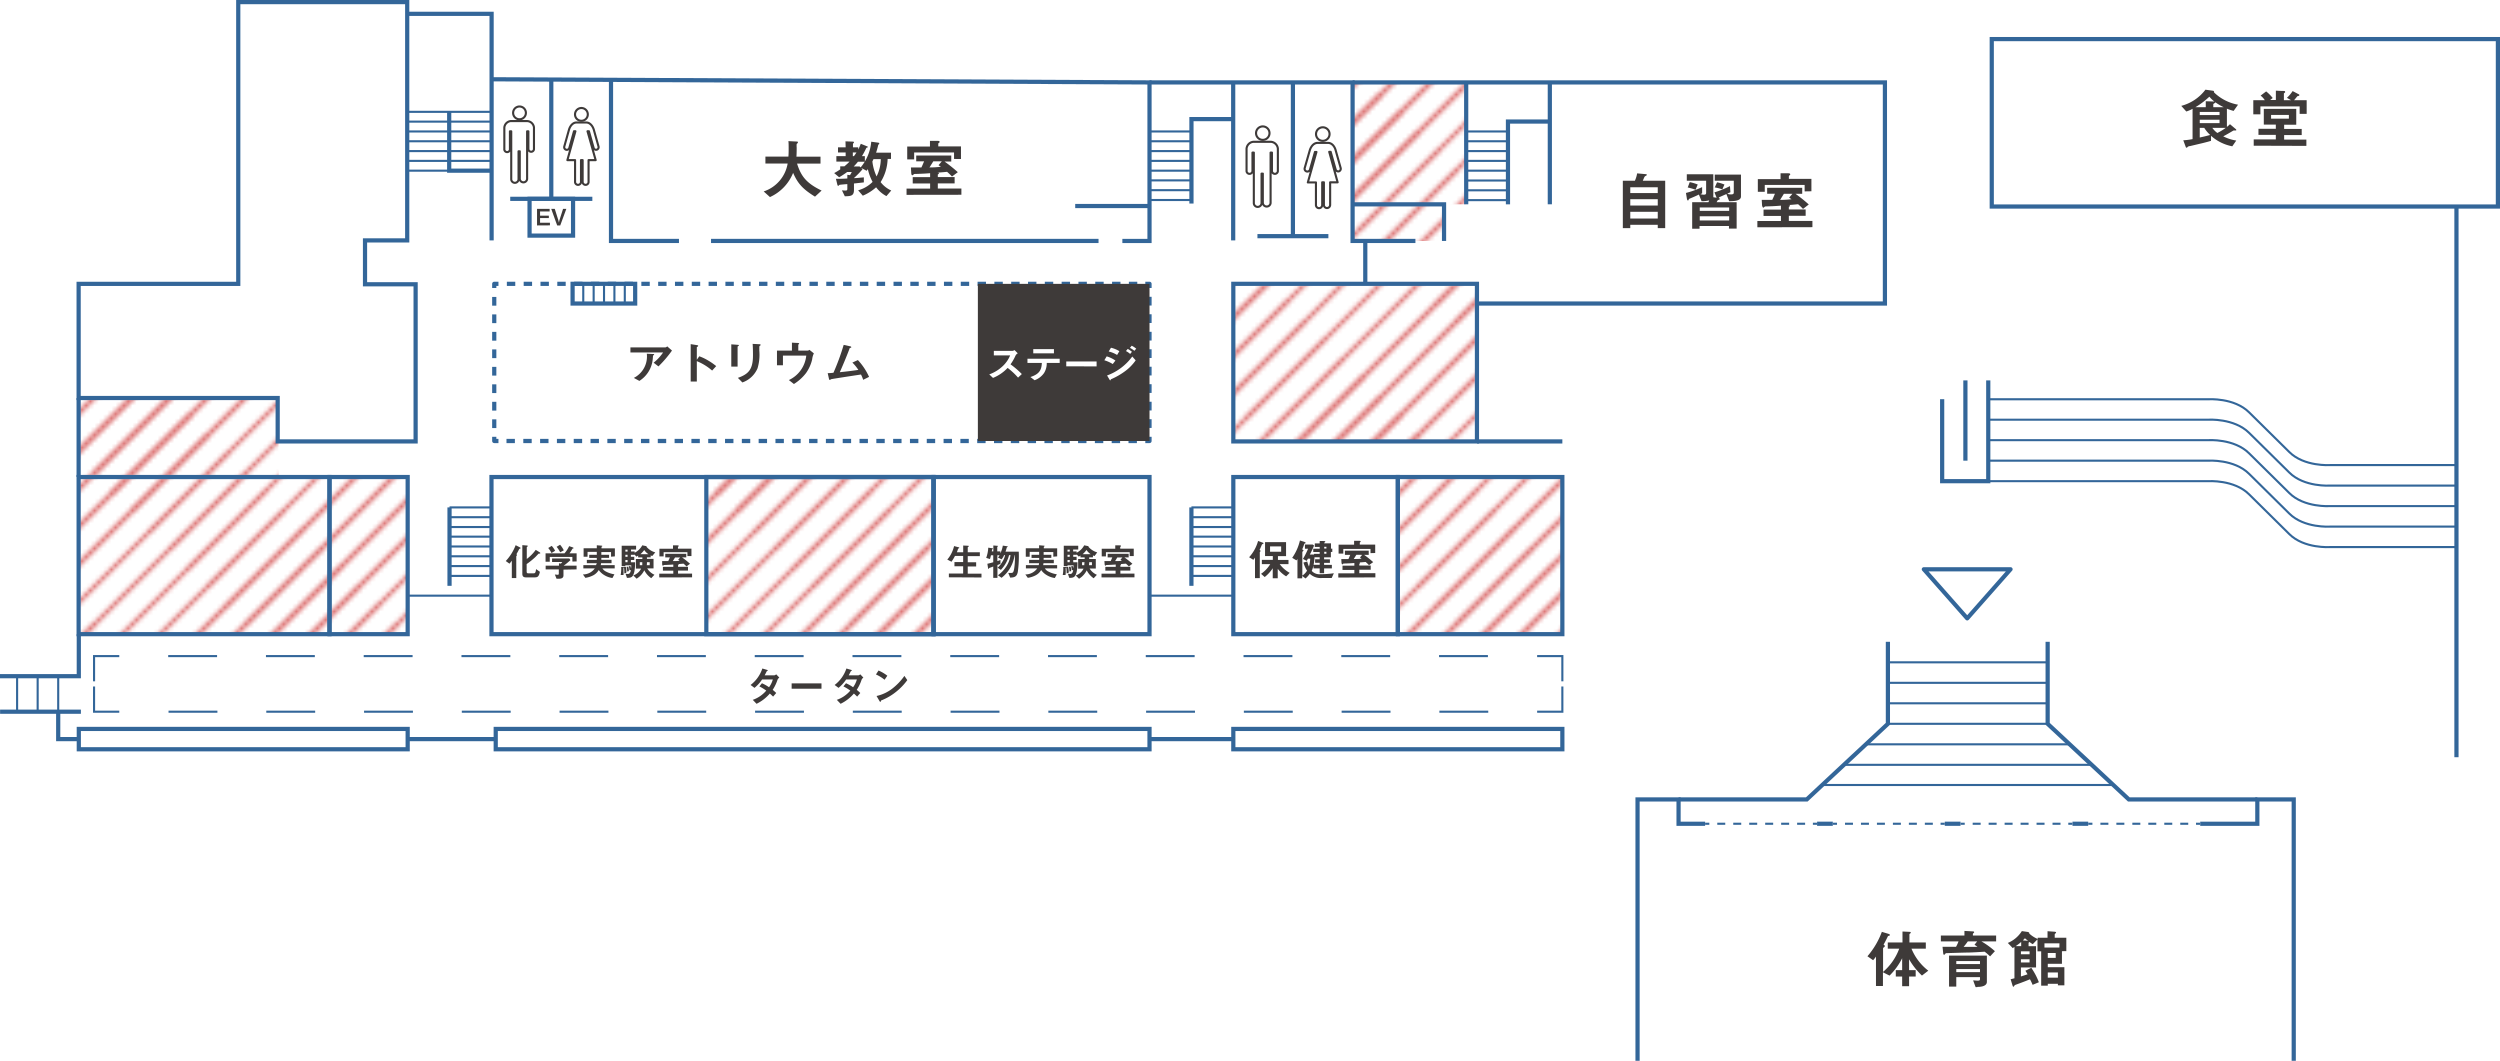 <svg xmlns="http://www.w3.org/2000/svg" xmlns:xlink="http://www.w3.org/1999/xlink" viewBox="0 0 594.84 252.42"><defs><style>.cls-1,.cls-10,.cls-11,.cls-12,.cls-15,.cls-16,.cls-17,.cls-19,.cls-2,.cls-5,.cls-6,.cls-7,.cls-8,.cls-9{fill:none;}.cls-2{stroke:#de7a7a;stroke-width:0.72px;}.cls-3,.cls-4{fill:url(#_10_lpi_10_2);}.cls-10,.cls-11,.cls-12,.cls-15,.cls-16,.cls-17,.cls-19,.cls-4,.cls-5,.cls-6,.cls-7,.cls-8,.cls-9{stroke:#369;}.cls-14,.cls-6,.cls-7,.cls-8{stroke-linejoin:round;}.cls-7{stroke-dasharray:2 2;}.cls-8{stroke-dasharray:2.08 2.08;}.cls-11,.cls-14,.cls-15,.cls-16,.cls-17,.cls-19,.cls-9{stroke-width:0.5px;}.cls-10{stroke-linecap:square;}.cls-11,.cls-12,.cls-19{stroke-miterlimit:10;}.cls-13{fill:#3e3a39;}.cls-14,.cls-18{fill:#fff;}.cls-14{stroke:#3e3a39;stroke-linecap:round;}.cls-15{stroke-dasharray:1.9 1.9;}.cls-16{stroke-dasharray:1.9 1.9;}.cls-17{stroke-dasharray:1.9 1.9;}.cls-19{stroke-dasharray:11.63 11.63;}</style><pattern id="_10_lpi_10_2" data-name="10 lpi 10 % 2" width="72" height="72" patternUnits="userSpaceOnUse" viewBox="0 0 72 72"><rect class="cls-1" width="72" height="72"/><line class="cls-2" x1="67.25" y1="157.74" x2="157.74" y2="67.25"/><line class="cls-2" x1="49.27" y1="139.77" x2="139.77" y2="49.27"/><line class="cls-2" x1="31.3" y1="121.79" x2="121.79" y2="31.3"/><line class="cls-2" x1="58.26" y1="148.75" x2="148.75" y2="58.26"/><line class="cls-2" x1="40.28" y1="130.78" x2="130.78" y2="40.28"/><line class="cls-2" x1="22.31" y1="112.81" x2="112.81" y2="22.31"/><line class="cls-2" x1="62.75" y1="153.25" x2="153.25" y2="62.75"/><line class="cls-2" x1="44.78" y1="135.27" x2="135.27" y2="44.78"/><line class="cls-2" x1="26.8" y1="117.3" x2="117.3" y2="26.8"/><line class="cls-2" x1="71.74" y1="162.24" x2="162.24" y2="71.74"/><line class="cls-2" x1="53.77" y1="144.26" x2="144.26" y2="53.77"/><line class="cls-2" x1="35.79" y1="126.29" x2="126.29" y2="35.79"/><line class="cls-2" x1="17.82" y1="108.31" x2="108.31" y2="17.82"/><line class="cls-2" x1="-4.75" y1="157.74" x2="85.74" y2="67.25"/><line class="cls-2" x1="-22.73" y1="139.77" x2="67.77" y2="49.27"/><line class="cls-2" x1="-40.7" y1="121.79" x2="49.79" y2="31.3"/><line class="cls-2" x1="-13.74" y1="148.75" x2="76.75" y2="58.26"/><line class="cls-2" x1="-31.72" y1="130.78" x2="58.78" y2="40.28"/><line class="cls-2" x1="-49.69" y1="112.81" x2="40.81" y2="22.31"/><line class="cls-2" x1="-9.25" y1="153.25" x2="81.25" y2="62.75"/><line class="cls-2" x1="-27.22" y1="135.27" x2="63.27" y2="44.78"/><line class="cls-2" x1="-45.2" y1="117.3" x2="45.3" y2="26.8"/><line class="cls-2" x1="-0.26" y1="162.24" x2="90.24" y2="71.74"/><line class="cls-2" x1="-18.23" y1="144.26" x2="72.26" y2="53.77"/><line class="cls-2" x1="-36.21" y1="126.29" x2="54.29" y2="35.79"/><line class="cls-2" x1="-54.18" y1="108.31" x2="36.31" y2="17.82"/><line class="cls-2" x1="-76.75" y1="157.74" x2="13.74" y2="67.25"/><line class="cls-2" x1="-85.74" y1="148.75" x2="4.75" y2="58.26"/><line class="cls-2" x1="-81.25" y1="153.25" x2="9.25" y2="62.75"/><line class="cls-2" x1="-72.26" y1="162.24" x2="18.24" y2="71.74"/><line class="cls-2" x1="-90.23" y1="144.26" x2="0.26" y2="53.77"/><line class="cls-2" x1="67.25" y1="85.74" x2="157.74" y2="-4.75"/><line class="cls-2" x1="49.27" y1="67.77" x2="139.77" y2="-22.73"/><line class="cls-2" x1="31.3" y1="49.79" x2="121.79" y2="-40.7"/><line class="cls-2" x1="58.26" y1="76.75" x2="148.75" y2="-13.74"/><line class="cls-2" x1="40.28" y1="58.78" x2="130.78" y2="-31.72"/><line class="cls-2" x1="22.31" y1="40.81" x2="112.81" y2="-49.69"/><line class="cls-2" x1="62.75" y1="81.25" x2="153.25" y2="-9.25"/><line class="cls-2" x1="44.78" y1="63.27" x2="135.27" y2="-27.22"/><line class="cls-2" x1="26.8" y1="45.3" x2="117.3" y2="-45.2"/><line class="cls-2" x1="71.74" y1="90.24" x2="162.24" y2="-0.26"/><line class="cls-2" x1="53.77" y1="72.26" x2="144.26" y2="-18.23"/><line class="cls-2" x1="35.79" y1="54.29" x2="126.29" y2="-36.21"/><line class="cls-2" x1="17.82" y1="36.31" x2="108.31" y2="-54.18"/><line class="cls-2" x1="31.19" y1="121.69" x2="121.69" y2="31.19"/><line class="cls-2" x1="13.22" y1="103.72" x2="103.72" y2="13.22"/><line class="cls-2" x1="-4.75" y1="85.74" x2="85.74" y2="-4.75"/><line class="cls-2" x1="-22.73" y1="67.77" x2="67.77" y2="-22.73"/><line class="cls-2" x1="-40.7" y1="49.79" x2="49.79" y2="-40.7"/><line class="cls-2" x1="22.21" y1="112.7" x2="112.7" y2="22.21"/><line class="cls-2" x1="4.23" y1="94.73" x2="94.73" y2="4.23"/><line class="cls-2" x1="-13.74" y1="76.75" x2="76.75" y2="-13.74"/><line class="cls-2" x1="-31.72" y1="58.78" x2="58.78" y2="-31.72"/><line class="cls-2" x1="-49.69" y1="40.81" x2="40.81" y2="-49.69"/><line class="cls-2" x1="26.7" y1="117.2" x2="117.2" y2="26.7"/><line class="cls-2" x1="8.73" y1="99.22" x2="99.22" y2="8.73"/><line class="cls-2" x1="-9.25" y1="81.25" x2="81.25" y2="-9.25"/><line class="cls-2" x1="-27.22" y1="63.27" x2="63.27" y2="-27.22"/><line class="cls-2" x1="-45.2" y1="45.3" x2="45.3" y2="-45.2"/><line class="cls-2" x1="17.71" y1="108.21" x2="108.21" y2="17.71"/><line class="cls-2" x1="-0.26" y1="90.24" x2="90.24" y2="-0.26"/><line class="cls-2" x1="-18.23" y1="72.26" x2="72.26" y2="-18.23"/><line class="cls-2" x1="-36.21" y1="54.29" x2="54.29" y2="-36.21"/><line class="cls-2" x1="-54.18" y1="36.31" x2="36.31" y2="-54.18"/><line class="cls-2" x1="-40.81" y1="121.69" x2="49.69" y2="31.19"/><line class="cls-2" x1="-58.78" y1="103.72" x2="31.72" y2="13.22"/><line class="cls-2" x1="-76.75" y1="85.74" x2="13.74" y2="-4.75"/><line class="cls-2" x1="-49.79" y1="112.7" x2="40.7" y2="22.21"/><line class="cls-2" x1="-67.77" y1="94.73" x2="22.73" y2="4.23"/><line class="cls-2" x1="-85.74" y1="76.75" x2="4.75" y2="-13.74"/><line class="cls-2" x1="-45.3" y1="117.2" x2="45.2" y2="26.7"/><line class="cls-2" x1="-63.27" y1="99.22" x2="27.22" y2="8.73"/><line class="cls-2" x1="-81.25" y1="81.25" x2="9.25" y2="-9.25"/><line class="cls-2" x1="-54.29" y1="108.21" x2="36.21" y2="17.71"/><line class="cls-2" x1="-72.26" y1="90.24" x2="18.24" y2="-0.26"/><line class="cls-2" x1="-90.23" y1="72.26" x2="0.26" y2="-18.23"/><line class="cls-2" x1="67.25" y1="13.74" x2="157.74" y2="-76.75"/><line class="cls-2" x1="58.26" y1="4.75" x2="148.75" y2="-85.74"/><line class="cls-2" x1="62.75" y1="9.25" x2="153.25" y2="-81.25"/><line class="cls-2" x1="71.74" y1="18.24" x2="162.24" y2="-72.26"/><line class="cls-2" x1="53.77" y1="0.26" x2="144.26" y2="-90.23"/><line class="cls-2" x1="31.19" y1="49.69" x2="121.69" y2="-40.81"/><line class="cls-2" x1="13.22" y1="31.72" x2="103.72" y2="-58.78"/><line class="cls-2" x1="-4.75" y1="13.74" x2="85.74" y2="-76.75"/><line class="cls-2" x1="22.21" y1="40.7" x2="112.7" y2="-49.79"/><line class="cls-2" x1="4.23" y1="22.73" x2="94.73" y2="-67.77"/><line class="cls-2" x1="-13.74" y1="4.75" x2="76.75" y2="-85.74"/><line class="cls-2" x1="26.7" y1="45.2" x2="117.2" y2="-45.3"/><line class="cls-2" x1="8.73" y1="27.22" x2="99.22" y2="-63.27"/><line class="cls-2" x1="-9.25" y1="9.25" x2="81.25" y2="-81.25"/><line class="cls-2" x1="17.71" y1="36.21" x2="108.21" y2="-54.29"/><line class="cls-2" x1="-0.26" y1="18.24" x2="90.24" y2="-72.26"/><line class="cls-2" x1="-18.23" y1="0.26" x2="72.26" y2="-90.23"/><line class="cls-2" x1="-40.81" y1="49.69" x2="49.69" y2="-40.81"/><line class="cls-2" x1="-58.78" y1="31.72" x2="31.72" y2="-58.78"/><line class="cls-2" x1="-76.75" y1="13.74" x2="13.74" y2="-76.75"/><line class="cls-2" x1="-49.79" y1="40.7" x2="40.7" y2="-49.79"/><line class="cls-2" x1="-67.77" y1="22.73" x2="22.73" y2="-67.77"/><line class="cls-2" x1="-85.74" y1="4.75" x2="4.75" y2="-85.74"/><line class="cls-2" x1="-45.3" y1="45.2" x2="45.2" y2="-45.3"/><line class="cls-2" x1="-63.27" y1="27.22" x2="27.22" y2="-63.27"/><line class="cls-2" x1="-81.25" y1="9.25" x2="9.25" y2="-81.25"/><line class="cls-2" x1="-54.29" y1="36.21" x2="36.21" y2="-54.29"/><line class="cls-2" x1="-72.26" y1="18.24" x2="18.24" y2="-72.26"/><line class="cls-2" x1="-90.23" y1="0.26" x2="0.26" y2="-90.23"/></pattern></defs><g id="レイヤー_2" data-name="レイヤー 2"><g id="_1F" data-name="1F"><rect class="cls-3" x="332.6" y="113.5" width="39.14" height="37.39"/><rect class="cls-3" x="321.83" y="19.61" width="27.02" height="29"/><rect class="cls-3" x="78.4" y="113.5" width="18.6" height="37.39"/><rect class="cls-4" x="168.06" y="113.5" width="54.07" height="37.39"/><rect class="cls-3" x="18.71" y="94.7" width="47.59" height="18.8"/><rect class="cls-3" x="18.57" y="113.5" width="59.82" height="37.39"/><rect class="cls-3" x="293.45" y="67.53" width="57.54" height="37.5"/><rect class="cls-3" x="321.83" y="48.62" width="21.76" height="8.72"/><rect class="cls-5" x="18.71" y="113.5" width="59.69" height="37.39"/><polyline class="cls-5" points="18.75 150.89 18.75 160.89 0 160.89"/><rect class="cls-5" x="78.4" y="113.5" width="18.6" height="37.39"/><rect class="cls-5" x="116.94" y="113.5" width="105.19" height="37.39"/><rect class="cls-5" x="222.13" y="113.5" width="51.38" height="37.39"/><rect class="cls-5" x="293.45" y="113.5" width="39.14" height="37.39"/><polyline class="cls-6" points="273.51 103.93 273.51 104.93 272.51 104.93"/><line class="cls-7" x1="270.51" y1="104.93" x2="119.6" y2="104.93"/><polyline class="cls-6" points="118.6 104.93 117.6 104.93 117.6 103.93"/><line class="cls-8" x1="117.6" y1="101.85" x2="117.6" y2="69.58"/><polyline class="cls-6" points="117.6 68.53 117.6 67.53 118.6 67.53"/><line class="cls-7" x1="120.6" y1="67.54" x2="271.51" y2="67.54"/><polyline class="cls-6" points="272.51 67.53 273.51 67.53 273.51 68.53"/><line class="cls-8" x1="273.51" y1="70.62" x2="273.51" y2="102.89"/><rect class="cls-5" x="332.6" y="113.5" width="39.14" height="37.39"/><line class="cls-9" x1="116.94" y1="141.73" x2="96.99" y2="141.73"/><line class="cls-9" x1="116.94" y1="40.61" x2="96.99" y2="40.61"/><polyline class="cls-5" points="116.86 40.61 106.88 40.61 106.88 26.61"/><line class="cls-9" x1="96.99" y1="38.28" x2="116.94" y2="38.28"/><line class="cls-9" x1="96.99" y1="35.95" x2="116.94" y2="35.95"/><line class="cls-9" x1="96.99" y1="33.61" x2="116.94" y2="33.61"/><line class="cls-9" x1="96.99" y1="31.28" x2="116.94" y2="31.28"/><line class="cls-9" x1="96.99" y1="28.94" x2="116.94" y2="28.94"/><line class="cls-9" x1="96.99" y1="26.61" x2="116.94" y2="26.61"/><line class="cls-9" x1="293.45" y1="141.73" x2="273.51" y2="141.73"/><line class="cls-9" x1="283.49" y1="40.61" x2="273.51" y2="40.61"/><line class="cls-9" x1="273.51" y1="38.28" x2="283.49" y2="38.28"/><line class="cls-9" x1="273.51" y1="35.95" x2="283.49" y2="35.95"/><line class="cls-9" x1="273.51" y1="33.61" x2="283.49" y2="33.61"/><line class="cls-9" x1="273.51" y1="31.28" x2="283.49" y2="31.28"/><line class="cls-9" x1="273.51" y1="47.59" x2="283.49" y2="47.59"/><line class="cls-9" x1="273.51" y1="45.25" x2="283.49" y2="45.25"/><line class="cls-9" x1="273.51" y1="42.92" x2="283.49" y2="42.92"/><line class="cls-9" x1="283.48" y1="127.69" x2="293.45" y2="127.69"/><line class="cls-5" x1="283.48" y1="120.73" x2="283.48" y2="139.39"/><line class="cls-9" x1="293.45" y1="130.03" x2="283.48" y2="130.03"/><line class="cls-9" x1="293.45" y1="132.36" x2="283.48" y2="132.36"/><line class="cls-9" x1="293.45" y1="134.69" x2="283.48" y2="134.69"/><line class="cls-9" x1="293.45" y1="137.03" x2="283.48" y2="137.03"/><line class="cls-9" x1="293.45" y1="120.73" x2="283.48" y2="120.73"/><line class="cls-9" x1="293.45" y1="123.06" x2="283.48" y2="123.06"/><line class="cls-9" x1="293.45" y1="125.4" x2="283.48" y2="125.4"/><polyline class="cls-5" points="368.76 28.92 358.8 28.92 358.8 48.62"/><line class="cls-9" x1="348.86" y1="38.28" x2="358.79" y2="38.28"/><line class="cls-9" x1="348.86" y1="35.95" x2="358.79" y2="35.95"/><line class="cls-9" x1="348.86" y1="33.61" x2="358.79" y2="33.61"/><line class="cls-9" x1="348.86" y1="31.28" x2="358.79" y2="31.28"/><line class="cls-9" x1="348.86" y1="47.62" x2="358.79" y2="47.62"/><line class="cls-9" x1="348.86" y1="45.28" x2="358.79" y2="45.28"/><line class="cls-9" x1="348.86" y1="42.95" x2="358.79" y2="42.95"/><line class="cls-9" x1="348.86" y1="40.61" x2="358.79" y2="40.61"/><polygon class="cls-5" points="293.45 105.03 293.45 67.53 293.45 67.53 351.42 67.53 351.42 105.03 351.42 105.03 293.45 105.03"/><line class="cls-10" x1="0.52" y1="169.34" x2="18.75" y2="169.34"/><line class="cls-9" x1="4.07" y1="160.89" x2="4.07" y2="169.34"/><line class="cls-9" x1="8.96" y1="160.89" x2="8.96" y2="169.34"/><line class="cls-5" x1="131.17" y1="18.99" x2="131.17" y2="47.52"/><line class="cls-5" x1="121.4" y1="47.31" x2="140.94" y2="47.31"/><polyline class="cls-5" points="267.05 57.33 273.51 57.33 273.51 19.61 116.97 18.86"/><line class="cls-5" x1="169.18" y1="57.33" x2="261.38" y2="57.33"/><polyline class="cls-5" points="161.55 57.33 145.38 57.33 145.38 18.99"/><line class="cls-5" x1="293.42" y1="19.68" x2="293.42" y2="57.2"/><line class="cls-5" x1="307.63" y1="19.68" x2="307.63" y2="56.19"/><line class="cls-5" x1="348.86" y1="19.68" x2="348.86" y2="48.61"/><line class="cls-5" x1="316.07" y1="56.19" x2="299.19" y2="56.19"/><line class="cls-5" x1="368.76" y1="19.68" x2="368.76" y2="48.61"/><polyline class="cls-5" points="321.83 48.62 343.59 48.62 343.59 57.33"/><polyline class="cls-5" points="321.83 19.61 448.49 19.61 448.49 72.22 351.42 72.22"/><polyline class="cls-5" points="336.78 57.33 321.83 57.33 321.83 56.34 321.83 19.61 273.51 19.61"/><path class="cls-11" d="M584.48,130.17H554.4s-6.17.43-9.71-3.11c0,0-6-5.9-9.55-9.44s-9.72-3.13-9.72-3.13H473.08"/><path class="cls-11" d="M584.48,125.3H554.4s-6.17.42-9.71-3.12c0,0-6-5.9-9.55-9.44s-9.72-3.13-9.72-3.13H473.08"/><path class="cls-11" d="M584.48,120.42H554.4s-6.17.42-9.71-3.12c0,0-6-5.9-9.55-9.44s-9.72-3.13-9.72-3.13H473.08"/><path class="cls-11" d="M584.48,115.54H554.4s-6.17.42-9.71-3.12c0,0-6-5.9-9.55-9.43s-9.72-3.13-9.72-3.13H473.08"/><path class="cls-11" d="M584.48,110.66H554.4s-6.17.42-9.71-3.12c0,0-6-5.9-9.55-9.43S525.42,95,525.42,95H473.08"/><line class="cls-9" x1="148.66" y1="67.53" x2="148.66" y2="72.22"/><line class="cls-9" x1="146.19" y1="67.53" x2="146.19" y2="72.22"/><line class="cls-9" x1="143.72" y1="67.53" x2="143.72" y2="72.22"/><line class="cls-9" x1="141.25" y1="67.53" x2="141.25" y2="72.22"/><line class="cls-9" x1="138.78" y1="67.53" x2="138.78" y2="72.22"/><polygon class="cls-5" points="151.13 67.53 136.24 67.53 136.24 72.22 136.31 72.22 150.37 72.22 151.13 72.22 151.13 67.53"/><polygon class="cls-5" points="18.71 94.7 18.71 67.54 56.69 67.54 56.69 0.5 96.89 0.5 96.89 57.2 86.85 57.2 86.85 67.64 86.85 67.64 98.89 67.64 98.89 100.34 98.89 100.34 98.89 105.03 66.07 105.03 66.07 100.34 66.07 100.34 66.07 94.7 18.71 94.7"/><polyline class="cls-5" points="96.89 3.29 116.97 3.29 116.97 57.2"/><polyline class="cls-5" points="293.42 28.34 283.49 28.34 283.49 48.43"/><line class="cls-5" x1="351.42" y1="105.03" x2="371.74" y2="105.03"/><polygon class="cls-6" points="478.38 135.45 468.07 147.13 457.75 135.45 478.38 135.45"/><line class="cls-9" x1="106.96" y1="127.69" x2="116.94" y2="127.69"/><line class="cls-5" x1="106.96" y1="120.73" x2="106.96" y2="139.39"/><line class="cls-9" x1="116.94" y1="130.03" x2="106.96" y2="130.03"/><line class="cls-9" x1="116.94" y1="132.36" x2="106.96" y2="132.36"/><line class="cls-9" x1="116.94" y1="134.69" x2="106.96" y2="134.69"/><line class="cls-9" x1="116.94" y1="137.03" x2="106.96" y2="137.03"/><line class="cls-9" x1="116.94" y1="120.73" x2="106.96" y2="120.73"/><line class="cls-9" x1="116.94" y1="123.06" x2="106.96" y2="123.06"/><line class="cls-9" x1="116.94" y1="125.4" x2="106.96" y2="125.4"/><rect class="cls-12" x="18.75" y="173.44" width="78.25" height="4.84"/><line class="cls-9" x1="13.85" y1="169.34" x2="13.85" y2="160.89"/><polyline class="cls-5" points="18.75 175.86 13.85 175.86 13.85 169.34"/><rect class="cls-12" x="117.95" y="173.44" width="155.56" height="4.84"/><line class="cls-12" x1="117.95" y1="175.86" x2="96.99" y2="175.86"/><rect class="cls-12" x="293.45" y="173.44" width="78.29" height="4.84"/><line class="cls-12" x1="293.45" y1="175.86" x2="273.51" y2="175.86"/><polyline class="cls-5" points="473.08 90.51 473.08 114.49 462.11 114.49 462.11 94.98"/><line class="cls-5" x1="467.64" y1="90.51" x2="467.64" y2="109.61"/><line class="cls-9" x1="486.93" y1="162.47" x2="449.2" y2="162.47"/><line class="cls-9" x1="486.93" y1="157.59" x2="449.2" y2="157.59"/><line class="cls-9" x1="486.93" y1="167.34" x2="449.2" y2="167.34"/><line class="cls-9" x1="486.93" y1="172.22" x2="449.2" y2="172.22"/><line class="cls-9" x1="492.45" y1="177.1" x2="443.96" y2="177.1"/><line class="cls-9" x1="497.69" y1="181.98" x2="438.73" y2="181.98"/><line class="cls-9" x1="502.85" y1="186.78" x2="433.91" y2="186.78"/><path class="cls-13" d="M123.74,130.53c-.16.07-.18.07-.21.13-.18.34-.24.49-.66,1.22.08.05.14.09.14.16a.22.22,0,0,1-.05.14c-.1.12-.12.15-.12.22v5.14h-1.06v-4.13c-.21.29-.33.44-.56.71l-.88-.63a11.47,11.47,0,0,0,2.35-3.77l1,.51c.06,0,.17.1.17.18A.12.12,0,0,1,123.74,130.53Zm4.71,1.19-.26,0c-.05,0-.67.69-.81.82a17.77,17.77,0,0,1-2.07,1.67v1.71c0,.38.07.49.39.49H127c.34,0,.46-.21.55-1l.91.64c-.25,1.2-.57,1.33-1.3,1.33h-2c-.61,0-.88-.25-.88-.86v-6.81l1,.08c.13,0,.29,0,.29.14s-.07.11-.09.13a.23.23,0,0,0-.14.17V133a10.27,10.27,0,0,0,2.13-2.17l.89.55s.2.12.2.21A.14.14,0,0,1,128.45,131.72Z"/><path class="cls-13" d="M136.19,133.61v-1.09h-5.38v1.14h-1v-2h4.5a7.07,7.07,0,0,0,1.11-1.71l.9.3s.15.08.15.15,0,.05,0,.06-.23.07-.27.11a8.71,8.71,0,0,1-.7,1.09h1.7v1.93Zm-2.12,1.93v1.37c0,.64-.53.79-1.08.79h-.57l-.4-1,.72.06c.16,0,.22-.14.22-.28v-1h-3.13v-.89H133v-.56l.44.07a1.48,1.48,0,0,0,.34-.38h-2.42v-.84h4.11l.26.4c-.41.37-1.13,1-1.62,1.31h3.08v.89Zm-2.85-3.95a5.71,5.71,0,0,0-.78-1.2l.83-.51a5.25,5.25,0,0,1,.81,1.17Zm2.06-.18a6.35,6.35,0,0,0-.84-1.3l.82-.5a6.18,6.18,0,0,1,.89,1.34Z"/><path class="cls-13" d="M145.39,132.46v-1.11h-2.31V132h1.84v.74h-1.84v.46h2.43V134H143c0,.18,0,.26-.08.47h3.34v.78h-2.92a2.09,2.09,0,0,0,.85.75,6.61,6.61,0,0,0,2,.65l-.47.88a4.88,4.88,0,0,1-1.92-.68,4.42,4.42,0,0,1-1.34-1.22,3.31,3.31,0,0,1-1.25,1.23,6,6,0,0,1-1.93.63l-.58-.81a3.47,3.47,0,0,0,2.82-1.43h-2.72v-.78h3A2.17,2.17,0,0,0,142,134h-2.37v-.78H142v-.46H140.2V132H142c0-.35,0-.36,0-.69H139.8v1.15h-.94v-2H142v-.72l1.09.09c.15,0,.21,0,.21.1s0,.06-.08.1-.1.07-.1.12v.31h3.18v1.92Z"/><path class="cls-13" d="M148.46,135c0,.07-.05.09-.11.12v.69a6,6,0,0,1,0,1l-.67,0a8,8,0,0,0,.12-1.9l.49,0C148.37,134.88,148.46,134.9,148.46,135Zm6.74-2.71a1.42,1.42,0,0,1-.38-.14v.46h-.89c0,.1,0,.24,0,.37h1.57v2.27H154a3.8,3.8,0,0,0,1.72,1.5l-.77.82a5.12,5.12,0,0,1-1.65-1.88,4.86,4.86,0,0,1-1.83,2l-.79-.78a3.24,3.24,0,0,0,1.87-1.62H151.3V133h1.54c0-.08,0-.29,0-.37h-1v-.44c-.14.09-.24.16-.41.25l-.5-.53v.1h-.82v.48h.8v.76h-.8v.53h1a10.89,10.89,0,0,1-.17,2.2c-.31,1.44-.81,1.5-1.77,1.52l-.33-1a3.11,3.11,0,0,0,.54.07c.52,0,.65-.48.73-.91l-.34,0a4,4,0,0,0-.16-.9l.36-.1a2.47,2.47,0,0,1,.18.62,4.9,4.9,0,0,0,.05-.77H148.8v.19h-.88v-4.85h3.43v.91h-1.21v.46H151v.3a4.15,4.15,0,0,0,1.82-1.77l.83.17c.11,0,.18,0,.18.11a.1.1,0,0,1,0,.08,4.24,4.24,0,0,0,2.08,1.32Zm-6.17,4-.48.14a8.86,8.86,0,0,0-.1-1.55l.46,0a5,5,0,0,1,.14,1.16A2.13,2.13,0,0,1,149,136.25Zm.29-5.51h-.52v.46h.52Zm0,1.22h-.52v.48h.52Zm0,1.24h-.52v.53h.52Zm-.09,2.74v-.1a4.24,4.24,0,0,0-.16-1l.4-.06a2.63,2.63,0,0,1,.15,1.07Zm3-2.21v.71h.59c0-.17,0-.37,0-.71Zm1.06-2.91a5.77,5.77,0,0,1-.91,1h1.91A3.41,3.41,0,0,1,153.26,130.82Zm1.3,2.91h-.66c0,.34,0,.6-.05.71h.71Z"/><path class="cls-13" d="M156.86,137.39v-.89h3.34v-.72h-2.47v-.9h2.47v-.56c-.88.07-1.27.08-2,.11-.21,0-.23,0-.31.07s-.13.11-.18.11-.15-.21-.16-.37l0-.74H159c.11-.23.14-.29.39-.87h-1.1v-.86h5v.86h-1a19.64,19.64,0,0,1,1.89,1.51l-.84.63c-.34-.35-.55-.53-.7-.66l-1.41.12h.14c.08,0,.11.05.11.11s-.11.13-.15.15v.37h2.37v.9h-2.37v.72h3.34v.89Zm6.7-5.09v-.91H157.9v1h-1v-1.82h3.23v-.81l.94,0c.24,0,.43,0,.43.16a.13.13,0,0,1-.07.1c-.09.07-.12.1-.12.14v.39h3.21v1.76Zm-2.94.34c-.21.34-.37.61-.54.86.75,0,1.18,0,1.62-.09l-.34-.23.46-.54Z"/><path class="cls-13" d="M225.77,137.36v-.9h3.4v-1.72H227.1v-1h2.07v-1.46h-1.95a10.69,10.69,0,0,1-.83,1.38l-1-.52a6.58,6.58,0,0,0,.85-1.21,8.11,8.11,0,0,0,.77-2l1,.27c.19,0,.23.09.23.14s0,.08-.11.12a.33.33,0,0,0-.19.18,5.63,5.63,0,0,1-.27.76h1.51v-1.6l1.1.05c.14,0,.21,0,.21.14s0,.08-.1.12-.13.11-.13.18v1.11h2.88v.92h-2.88v1.46h2v1h-2v1.72h3.27v.9Z"/><path class="cls-13" d="M242.17,136.1c-.2.9-.53,1.32-1.81,1.33l-.46-1.11c.3,0,.63,0,.7,0,.4,0,.54-.15.68-.87a14.82,14.82,0,0,0,.18-3.36h-.06a8.15,8.15,0,0,1-3.1,5.39l-.86-.61a7.38,7.38,0,0,0,2-2.09,6.51,6.51,0,0,0,1-2.69h-.35a7.86,7.86,0,0,1-1.94,3.5l-.78-.5a6.11,6.11,0,0,0,1.22-1.58,4.13,4.13,0,0,0,.55-1.42h-.23a4.19,4.19,0,0,1-.6,1l-.85-.43a2.87,2.87,0,0,0,.38-.55h-.53v1.4c.21-.07.41-.15.73-.28l0,.92a5.85,5.85,0,0,1-.71.29v3.06h-1v-2.7l-.71.26a2.34,2.34,0,0,0-.24.09c-.06.09-.15.21-.2.21s-.07,0-.08-.14l-.17-1.08c.51-.11.81-.19,1.4-.36v-1.67h-.54a9.34,9.34,0,0,1-.24.91l-.9-.28a8.06,8.06,0,0,0,.49-2.43l1,.14s.1,0,.1.09a.13.13,0,0,1-.05.1c-.12.09-.13.09-.14.14l-.07.42h.37v-1.41l1,.08s.1,0,.1.07,0,.08-.07.1-.1.05-.1.1v1.06h.75v.47a7.5,7.5,0,0,0,.58-1.85l1.08.16c.05,0,.08,0,.08.07s-.05.09-.1.12-.12.08-.15.2c-.08.31-.13.48-.27.89h3.15A26.41,26.41,0,0,1,242.17,136.1Z"/><path class="cls-13" d="M250.62,132.46v-1.11h-2.3V132h1.83v.74h-1.83v.46h2.42V134h-2.47c0,.18,0,.26-.08.47h3.34v.78h-2.91a2,2,0,0,0,.84.75,6.66,6.66,0,0,0,2,.65l-.48.88a4.9,4.9,0,0,1-1.91-.68,4.18,4.18,0,0,1-1.34-1.22,3.28,3.28,0,0,1-1.26,1.23,6,6,0,0,1-1.92.63l-.58-.81a3.47,3.47,0,0,0,2.82-1.43H244.1v-.78h3.05a3,3,0,0,0,.08-.47h-2.37v-.78h2.4v-.46h-1.82V132h1.81c0-.35,0-.36,0-.69H245v1.15h-.93v-2h3.17v-.72l1.08.09c.16,0,.21,0,.21.1s0,.06-.08.1-.09.07-.09.12v.31h3.18v1.92Z"/><path class="cls-13" d="M253.7,135c0,.07-.06.09-.12.12s0,.42,0,.69a6.76,6.76,0,0,1-.05,1l-.67,0a7.1,7.1,0,0,0,.12-1.9l.5,0C253.61,134.88,253.7,134.9,253.7,135Zm6.74-2.71a1.5,1.5,0,0,1-.39-.14v.46h-.89V133h1.57v2.27h-1.47a3.78,3.78,0,0,0,1.73,1.5l-.77.82a5.12,5.12,0,0,1-1.65-1.88,5,5,0,0,1-1.83,2l-.79-.78a3.25,3.25,0,0,0,1.86-1.62h-1.28V133h1.55v-.37h-1v-.44a3.49,3.49,0,0,1-.4.25l-.5-.53v.1h-.82v.48h.8v.76h-.8v.53h1a10.89,10.89,0,0,1-.17,2.2c-.31,1.44-.81,1.5-1.77,1.52l-.33-1a3,3,0,0,0,.53.07c.52,0,.66-.48.73-.91l-.34,0a3.94,3.94,0,0,0-.15-.9l.35-.1a2.62,2.62,0,0,1,.19.62c0-.33,0-.43.05-.77H254v.19h-.89v-4.85h3.44v.91h-1.21v.46h.82v.3a4.12,4.12,0,0,0,1.81-1.77l.84.17c.11,0,.18,0,.18.11a.11.11,0,0,1,0,.08,4.28,4.28,0,0,0,2.08,1.32Zm-6.18,4-.47.14a10,10,0,0,0-.1-1.55l.45,0a5.1,5.1,0,0,1,.15,1.16A1.12,1.12,0,0,1,254.26,136.25Zm.29-5.51H254v.46h.51Zm0,1.22H254v.48h.51Zm0,1.24H254v.53h.51Zm-.09,2.74v-.1a4.55,4.55,0,0,0-.15-1l.4-.06a2.61,2.61,0,0,1,.14,1.07Zm3-2.21v.71H258c0-.17,0-.37.05-.71Zm1.05-2.91a5.77,5.77,0,0,1-.91,1h1.91A3.54,3.54,0,0,1,258.49,130.82Zm1.3,2.91h-.65c0,.34-.05.6-.06.71h.71Z"/><path class="cls-13" d="M262.09,137.39v-.89h3.35v-.72H263v-.9h2.47v-.56c-.89.07-1.28.08-2,.11-.21,0-.23,0-.31.07s-.12.11-.17.11-.15-.21-.16-.37l-.05-.74h1.49c.11-.23.14-.29.38-.87h-1.1v-.86h5v.86h-1a22.5,22.5,0,0,1,1.89,1.51l-.85.63a6.78,6.78,0,0,0-.7-.66l-1.4.12h.13c.08,0,.12.05.12.11s-.11.13-.16.15v.37h2.37v.9h-2.37v.72h3.35v.89Zm6.7-5.09v-.91h-5.65v1h-1v-1.82h3.22v-.81l.95,0c.24,0,.42,0,.42.16a.12.12,0,0,1-.06.1c-.09.07-.13.1-.13.14v.39h3.22v1.76Zm-2.94.34-.53.86c.75,0,1.18,0,1.61-.09l-.33-.23.46-.54Z"/><path class="cls-13" d="M300.46,129.46c-.17,0-.19.07-.25.22-.15.34-.25.61-.51,1.17.09.06.23.14.23.25a.2.2,0,0,1-.06.13c-.11.11-.12.12-.12.18v6.15h-1.14v-4.89a3.16,3.16,0,0,1-.4.53l-1-.61a9.49,9.49,0,0,0,2.13-3.88l1.11.41c.11,0,.17.12.17.19S300.53,129.43,300.46,129.46Zm5.56,7.67a6.88,6.88,0,0,1-2-1.8v2.26h-1.19V135.2a8.69,8.69,0,0,1-1.91,2.1l-.87-.77a7.41,7.41,0,0,0,2.19-2.31h-2v-1h2.61v-.91H301V129H306v3.32h-1.93v.91h2.51v1h-2.09a7.44,7.44,0,0,0,2.37,2.07ZM304.83,130h-2.64v1.27h2.64Z"/><path class="cls-13" d="M316.86,137.52l-2.22,0a3.77,3.77,0,0,1-3-1,6.16,6.16,0,0,1-1,1.12l-.8-.59v.55h-1.13V133a1.29,1.29,0,0,1-.25.33l-1-.6a11.85,11.85,0,0,0,1.84-4.13l1.12.35s.22.08.22.2a.13.13,0,0,1-.08.13c-.21.08-.22.09-.27.25-.13.39-.21.61-.45,1.2.26.14.29.15.29.26s0,.08-.12.17a.33.33,0,0,0-.14.22v5.58a3.94,3.94,0,0,0,1.12-1.17,7.33,7.33,0,0,1-.85-1.94l.9-.25a6.66,6.66,0,0,0,.41,1.2,8.14,8.14,0,0,0,.3-1.88h-.55c-.16.3-.18.35-.29.54l-.89-.48a17,17,0,0,0,1.22-2.42h-.75v-1h1.86l.31.25a23.22,23.22,0,0,1-1,2.14h1v-.16H314v-.45h-1.53v-.78H314v-.42h-1.16v-.84H314v-.57l.8,0c.53,0,.53.07.53.13s-.07.13-.12.16-.13.12-.13.26h1.61v1.26H317v.78h-.34v1.29h-1.61v.48h1.38v.84h-1.38v.48h1.85v.84h-1.85v1.13H314v-1.13h-1.47v-.73a7.47,7.47,0,0,1-.42,1.32,2.45,2.45,0,0,0,2,.79,25.39,25.39,0,0,0,3.26-.23ZM314,133.91h-1.09v-.84H314v-.48h-1.23a11.31,11.31,0,0,1-.22,1.8H314Zm1.6-3.81h-.52v.42h.52Zm0,1.2h-.52v.45h.52Z"/><path class="cls-13" d="M318.43,137.42v-1h3.82v-.82h-2.82v-1h2.82v-.64c-1,.08-1.45.09-2.33.12-.23,0-.25,0-.35.08s-.14.13-.2.13-.17-.24-.18-.43l-.05-.84h1.7c.12-.26.15-.33.43-1H320v-1h5.67v1h-1.1a22.26,22.26,0,0,1,2.16,1.73l-1,.72a10.4,10.4,0,0,0-.8-.76c-.56.06-1.14.1-1.61.13l.16,0c.09,0,.13.06.13.13s-.12.14-.18.17v.42h2.71v1h-2.71v.82h3.82v1Zm7.66-5.81v-1h-6.47v1.11H318.5V129.6h3.69v-.92l1.08,0c.28,0,.48,0,.48.17a.17.17,0,0,1-.07.13c-.1.07-.14.11-.14.15v.45h3.67v2Zm-3.36.39c-.24.39-.43.69-.62,1,.86,0,1.35,0,1.85-.1l-.38-.26.53-.62Z"/><path class="cls-13" d="M193.92,46.79c-3.07-1.88-4.15-3.26-5.21-5.66a10.67,10.67,0,0,1-5.51,5.76l-1.49-1.34a8.47,8.47,0,0,0,5.7-6.64h-5.29V37.26h5.47c.06-.67.06-1.45.06-1.68,0-.88,0-1.54-.06-2l2,.1c.11,0,.26,0,.26.19s-.15.25-.29.38a5,5,0,0,0,0,.88c0,.14,0,1.43-.06,2.15h5.73v1.65h-5.58c.93,2.92,2.12,4.62,5.84,6.41Z"/><path class="cls-13" d="M201.17,33.63l1.61.06c.34,0,.4.06.4.16a.1.1,0,0,1,0,.09c-.08.09-.23.24-.23.3v.81h1.25v.53a11.64,11.64,0,0,0,.61-1.37l1.43.58c.11,0,.23.09.23.18a.16.16,0,0,1-.07.13c-.2,0-.23.06-.31.18a19.9,19.9,0,0,1-1,1.87h.69v1.34h-1.65a12.42,12.42,0,0,1-1,1.12h1.4l.7.65a20.27,20.27,0,0,1-2,2.06v.06c.74,0,.9-.06,2.31-.18l0,1.2-2.35.26v1.51c0,1.42-.7,1.51-2.18,1.53l-.68-1.41c.68.05.73.05.9.05a.34.34,0,0,0,.38-.37V43.81c-.25,0-1.78.14-1.86.17s-.26.26-.32.26-.15-.12-.21-.36l-.32-1.33c.68,0,1.47,0,2.71-.08v-.88l.62.09a3.42,3.42,0,0,0,.43-.76h-1.08a19.81,19.81,0,0,1-1.92,1.26l-1.18-1a13.65,13.65,0,0,0,1.44-.88v-.73h1a14.19,14.19,0,0,0,1.22-1.12H199V37.15h2.21v-.88h-1.82V35.05h1.82Zm1.75,3.52h.27c.19-.26.37-.5.6-.88h-.87Zm1.83,2.72a11,11,0,0,0,2.55-6.15l1.64.22c.09,0,.26.06.26.2a.17.17,0,0,1,0,.12c-.2.15-.22.17-.25.29a17.78,17.78,0,0,1-.5,1.78H212v1.49h-.8a11,11,0,0,1-1.67,5.51,6.69,6.69,0,0,0,2.53,2l-1.15,1.33a7.28,7.28,0,0,1-2.45-2.1,11.15,11.15,0,0,1-3.17,2l-1.11-1.28a7.7,7.7,0,0,0,3.44-2,12,12,0,0,1-1.13-3.05,3.49,3.49,0,0,1-.29.4Zm3.08-2-.26.55a11.47,11.47,0,0,0,1,3.56,9.38,9.38,0,0,0,1-4.11Z"/><path class="cls-13" d="M215.7,46.36V44.87h5.61V43.66h-4.14V42.15h4.14v-.94c-1.48.12-2.13.13-3.41.18-.35,0-.38,0-.52.12s-.21.19-.29.19c-.23,0-.26-.36-.28-.63l-.07-1.23h2.5c.18-.38.23-.49.64-1.46H218V37h8.34v1.43h-1.61a34.56,34.56,0,0,1,3.17,2.54L226.51,42a13.93,13.93,0,0,0-1.17-1.12c-.83.09-1.68.16-2.37.2l.23,0c.14,0,.2.08.2.18s-.18.22-.26.25v.62h4v1.51h-4v1.21h5.61v1.49ZM227,37.82V36.28h-9.49v1.64h-1.65V34.87h5.41V33.51l1.59,0c.41,0,.71,0,.71.26a.25.25,0,0,1-.1.18c-.16.11-.22.17-.22.23v.66h5.4v3Zm-4.94.57c-.35.58-.62,1-.9,1.45,1.27,0,2-.08,2.72-.16-.26-.16-.29-.19-.57-.38l.78-.91Z"/><path class="cls-13" d="M394.44,54.28v-.79H387.9v.79h-1.77V43H389a6.53,6.53,0,0,0,.53-1.75l2.08.19c.13,0,.23.08.23.17s-.1.14-.14.17c-.28.15-.32.17-.4.29s-.35.79-.42.93h5.33V54.28Zm0-9.73H387.9v1.38h6.54Zm0,2.85H387.9v1.51h6.54Zm0,3H387.9V52h6.54Z"/><path class="cls-13" d="M411.43,47.88l-.66-1.71c-.26.12-1.66.73-1.72.78a.23.23,0,0,0-.09.18c.06,0,.24.08.24.2s0,.12-.41.27c-.08,0-.29.43-.35.51h4.77V54.4h-1.83v-.62h-7v.64h-1.75V48.11h3.85a1.43,1.43,0,0,0,.19-.43,7.36,7.36,0,0,1-1.8.2l-.64-1.59c-.81.4-1.45.66-2.26,1a.24.24,0,0,0-.15.16c-.08.19-.11.26-.21.26s-.2-.27-.22-.33l-.24-1.47A21.21,21.21,0,0,0,405,44.52L405,46l-.41.19a2.83,2.83,0,0,0,.81.13c.47,0,.55-.16.55-.48V43h-4.6V41.47h6.31v5.46l.79.12-.52-1.28a22.61,22.61,0,0,0,3.69-1.49l.11,1.46-.75.34a1.69,1.69,0,0,0,.84.18c.52,0,.71-.11.71-.46V43H408V41.55h6.24v5.2C414.25,47.85,412.42,47.86,411.43,47.88Zm-8-2.73a12.93,12.93,0,0,0-1.86-.54l.48-1.28a11.62,11.62,0,0,1,1.9.57Zm8,4.22h-7v.81h7Zm0,2.09h-7v1h7Zm-1.63-6.4A9.09,9.09,0,0,0,408,44.6l.55-1.22a8.76,8.76,0,0,1,1.76.53Z"/><path class="cls-13" d="M418.14,54.08V52.59h5.61V51.38h-4.14V49.87h4.14v-.94c-1.48.12-2.13.14-3.41.18-.35,0-.38,0-.52.12s-.21.19-.29.19-.26-.35-.28-.63l-.07-1.23h2.5c.18-.38.23-.49.64-1.46h-1.85V44.68h8.34v1.43H427.2a34.56,34.56,0,0,1,3.17,2.54L429,49.71a13.93,13.93,0,0,0-1.17-1.12c-.83.09-1.68.16-2.37.2l.23,0c.14,0,.2.08.2.18s-.18.22-.26.25v.62h4v1.51h-4v1.21h5.61v1.49Zm11.25-8.54V44H419.9v1.63h-1.65v-3h5.41V41.23l1.59,0c.41,0,.71,0,.71.26a.25.25,0,0,1-.1.18c-.16.11-.22.17-.22.23v.66H431v2.95Zm-4.94.57c-.35.58-.62,1-.9,1.45,1.27,0,2-.08,2.72-.16-.26-.16-.29-.19-.57-.38l.78-.91Z"/><path class="cls-13" d="M531.46,26.39a13.48,13.48,0,0,1-1.6-.53v4.33a5.66,5.66,0,0,0,.73-.64L532,30.74a.35.35,0,0,1,.1.19c0,.08-.06.11-.12.12h-.41a.46.46,0,0,0-.31.1c-1.15.68-1.28.76-2.27,1.29a10.21,10.21,0,0,0,3.1,1l-.95,1.37a10.56,10.56,0,0,1-5.06-2.5l0,1.2c-.52.16-1.07.31-2,.54l-3,.71c-.21,0-.5.11-.59.23s-.15.15-.25.15-.15-.09-.19-.22l-.57-1.54a15.46,15.46,0,0,0,2.21-.28V25.89a7.78,7.78,0,0,1-1.49.64L519,25.19a10.55,10.55,0,0,0,5.75-3.85l1.81.25a.27.27,0,0,1,.24.27.17.17,0,0,1,0,.13,11,11,0,0,0,5.71,2.92Zm-9.1-.88h2.47V24.09l1.88.06h.17A6.77,6.77,0,0,1,525.69,23,18.6,18.6,0,0,1,522.36,25.51Zm5.75,1.13H523.4v.74h4.71Zm0,1.85H523.4v.8h4.71Zm-3.64,1.93H523.4v2.3c1.46-.32,2-.48,2.48-.61A8,8,0,0,1,524.47,30.42Zm1.92,0a5,5,0,0,0,1.2,1.22,13.49,13.49,0,0,0,2-1.22Zm.71-6.09c0,.08,0,.11-.13.19-.31.19-.35.22-.35.3v.69h2.48A14.11,14.11,0,0,1,527.1,24.33Z"/><path class="cls-13" d="M547.17,27.09V25.32h-9.34V27.2h-1.69V23.84h2.74a4.42,4.42,0,0,0-1-1.09l1.32-1a9.66,9.66,0,0,1,1.56,1.57l-.62.48h1.37V21.57l1.37.07c.75,0,.83,0,.83.21s0,.15-.16.26-.13.16-.13.24v1.49h1.72l-1-.56a8.37,8.37,0,0,0,1.36-1.61l1.33.7c.17.09.27.1.27.26s-.23.22-.47.26l-.37.45c-.12.15-.27.34-.42.5h3v3.25Zm-10.93,7.58v-1.5h5.26V32.09h-4.13V30.64h4.13v-1h-2.86V25.9h7.72v3.78h-2.88v1h4.18v1.45h-4.18v1.08h5.29v1.5Zm8.37-7.33h-4.24v.9h4.24Z"/><path class="cls-13" d="M457.3,232.12a16.84,16.84,0,0,1-3.06-3.88v2.59h1.57v1.52h-1.57v2.3h-1.65v-2.3h-1.51v-1.52h1.51V228a15.57,15.57,0,0,1-3,4.13l-1.57-.79v3.26h-1.66v-7a6.58,6.58,0,0,1-.68.87l-1.35-.94a18.94,18.94,0,0,0,3.43-5.81l1.56.47c.24.08.35.15.35.28s-.09.13-.12.15c-.31.09-.34.1-.38.21-.39.79-.52,1.07-1,1.94.16.09.29.18.29.33a.36.36,0,0,1-.13.25c-.23.16-.28.2-.28.27v5.63a13.36,13.36,0,0,0,3.84-5.52h-2.72v-1.48h3.5v-2.61l1.68.08c.07,0,.29,0,.29.18a.24.24,0,0,1-.11.18c-.18.14-.21.17-.21.26v1.91h3.9v1.48h-3.41a12.74,12.74,0,0,0,4,5.23Z"/><path class="cls-13" d="M471.46,224a18.48,18.48,0,0,1,3.2,2.32l-1.15,1.24a12.36,12.36,0,0,0-1.29-1.12c-1.25.09-2.46.16-3.71.2-.71,0-4.25.11-5,.14-.49,0-.53,0-.64.14s-.25.28-.32.28-.17-.24-.18-.28l-.17-1.64,3.21,0A9.31,9.31,0,0,0,466,224h-4.2V222.6h5.61v-1.1l1.93.11c.26,0,.38.06.38.19a.19.19,0,0,1-.09.16c-.17.16-.21.21-.21.27v.37h5.53V224Zm-1,10.87h-.39l-.59-1.6c.31,0,.69.06,1.08.06.23,0,.55,0,.55-.32v-.52h-5.64v2.26h-1.72v-7.38h9v6.15C472.84,234.82,470.89,234.82,470.5,234.82Zm.65-6.19h-5.64v.7h5.64Zm0,1.89h-5.64v.74h5.64Zm-1.34-5.73.66-.84h-2.22a16.3,16.3,0,0,1-1,1.3c1,0,1.91,0,3.3,0A7.21,7.21,0,0,0,469.81,224.79Z"/><path class="cls-13" d="M490.61,226.32v3h-3.37v.81h3.95v4.31h-1.54v-.35h-2.41v.44h-1.57v-8.18h-.88V223.5l-1.12,1.15a3.73,3.73,0,0,1-.77-.53.9.9,0,0,1-.23.18v.83h1.78v5.07h-3.6v2.14c.67-.22,1.1-.35,1.57-.52a9.33,9.33,0,0,0-.51-.84l1.41-.7a15.87,15.87,0,0,1,1.8,3.43l-1.49.62A11.53,11.53,0,0,0,483,233c-.44.2-1.46.61-3.18,1.23-.4.14-.44.16-.54.32s-.13.23-.22.23-.17-.17-.2-.26L478.4,233l.91-.23v-7.45l-.41.26-1.17-1.22a7.19,7.19,0,0,0,3.34-2.82l1.31.19c.07,0,.46.08.46.29a.18.18,0,0,1,0,.11,6.65,6.65,0,0,0,2,1.28v-.29h2.34v-1.55l1.68.12c.14,0,.35.06.35.21s0,.11-.12.17-.2.18-.2.27v.78h2.76v3.19Zm-9.7-2.2a11.5,11.5,0,0,1-1.31,1h1.31Zm2,2.23h-2.06v.71h2.06Zm0,1.89h-2.06V229h2.06Zm-1.1-5-.5.52,1.25.09C482.23,223.62,482.12,223.51,481.81,223.25Zm8.21,1.22h-3.57v1H490Zm-.89,2.3h-1.89v1.15h1.89Zm.52,4.62h-2.41v1.25h2.41Z"/><path class="cls-13" d="M156.67,87.18l-1.15-.88a11.06,11.06,0,0,0,2.25-2.43H150V82.66h8.32a.74.74,0,0,0,.43-.25l1.14,1A27.41,27.41,0,0,1,156.67,87.18Zm-1.09-2.74s-.17.15-.19.19-.07.81-.1,1a6.88,6.88,0,0,1-3.16,5l-1.32-.71a5.72,5.72,0,0,0,3.09-5.76l1.44.07c.26,0,.3,0,.3.1S155.62,84.4,155.58,84.44Z"/><path class="cls-13" d="M169.44,88.17a12.93,12.93,0,0,0-3.64-2.24v4.85h-1.46v-8.9l1.49.24s.29,0,.29.18-.32.24-.32.3v3l.58-.83a11.66,11.66,0,0,1,2.1,1,14.54,14.54,0,0,1,1.93,1.34Z"/><path class="cls-13" d="M175.7,82.32c-.18.12-.2.13-.2.17v4.74H174v-5.3l1.47.11c.1,0,.33,0,.33.12S175.75,82.27,175.7,82.32Zm5.13-.08c-.16.15-.16.18-.16.5,0,.1,0,.6,0,.71a11.21,11.21,0,0,1-.42,4.17A6.1,6.1,0,0,1,176.64,91l-1.07-1.09c2.53-.9,3.59-2,3.59-5.36,0-.27,0-1.83-.08-2.73l1.58.08c.06,0,.31,0,.31.14S181,82.15,180.83,82.24Z"/><path class="cls-13" d="M193.25,85.48a9.14,9.14,0,0,1-1.48,3.3,10.8,10.8,0,0,1-2.87,2.59l-1.2-.94a7.22,7.22,0,0,0,4.14-5.82h-5.55v2.3h-1.42V83.42h3.56V81.53l1.31.07c.26,0,.41.06.41.16s0,0-.09.12-.12.13-.12.18v1.36h2.21a.87.87,0,0,0,.45-.18l1.05.85A4.06,4.06,0,0,0,193.25,85.48Z"/><path class="cls-13" d="M205.38,90.37a8,8,0,0,0-.52-1.26c-1.19.18-7.07,1.07-7.16,1.13l-.18.15a.12.12,0,0,1-.1,0c-.1,0-.14-.1-.19-.3l-.29-1.31c.29,0,.65,0,1.37-.09a55.1,55.1,0,0,0,2.43-6.63l1.46.32c.11,0,.35.1.35.22s0,.06-.24.18-.14.09-.26.39c-.65,1.74-1.69,4.18-2.23,5.39,1.75-.18,3.05-.34,4.41-.55a10.25,10.25,0,0,0-1.42-1.74l1.31-.6a14.73,14.73,0,0,1,2.66,4Z"/><line class="cls-5" x1="324.85" y1="57.33" x2="324.85" y2="67.53"/><path class="cls-14" d="M314.73,33.51a1.61,1.61,0,1,0-1.6-1.61A1.61,1.61,0,0,0,314.73,33.51Z"/><path class="cls-14" d="M319,40l-1.18-4.18C317.53,34.69,316.8,34,316,34h-2.5c-.82,0-1.55.72-1.87,1.82L310.43,40a.66.66,0,0,0,.48.8.65.65,0,0,0,.79-.47l1.18-4.17h.35l-2.05,7.25h1.93v5.38a.74.74,0,0,0,.74.74.75.75,0,0,0,.75-.74V43.38H315v5.38a.74.74,0,0,0,.74.74.75.75,0,0,0,.75-.74V43.38h1.78l-2-7.25h.34l1.18,4.17a.65.65,0,0,0,.79.47A.66.66,0,0,0,319,40Z"/><path class="cls-14" d="M300.46,33.28a1.6,1.6,0,1,0-1.6-1.6A1.6,1.6,0,0,0,300.46,33.28Z"/><path class="cls-14" d="M302.43,33.74h-4.21a1.79,1.79,0,0,0-1.62,1.62v5.38a.71.71,0,0,0,1.41,0V36.31h.32v12a.92.92,0,1,0,1.84,0v-7h.3v7a.93.93,0,0,0,1.85,0v-12h.32v4.43a.71.71,0,0,0,1.41,0V35.36A1.8,1.8,0,0,0,302.43,33.74Z"/><line class="cls-5" x1="273.51" y1="49.02" x2="255.83" y2="49.02"/><line class="cls-5" x1="18.71" y1="94.7" x2="18.71" y2="113.5"/><path class="cls-14" d="M138.34,28.74a1.52,1.52,0,1,0-1.52-1.52A1.51,1.51,0,0,0,138.34,28.74Z"/><path class="cls-14" d="M142.41,34.87l-1.12-4c-.3-1-1-1.72-1.77-1.72h-2.37c-.77,0-1.46.69-1.77,1.72l-1.12,4a.62.62,0,0,0,1.21.31l1.11-3.95h.33L135,38.1h1.83v5.09a.71.71,0,1,0,1.41,0V38.1h.39v5.09a.71.71,0,1,0,1.41,0V38.1h1.69l-1.94-6.87h.33l1.12,3.95a.61.61,0,0,0,.75.44A.62.62,0,0,0,142.41,34.87Z"/><path class="cls-14" d="M123.61,28.38a1.52,1.52,0,1,0-1.52-1.52A1.52,1.52,0,0,0,123.61,28.38Z"/><path class="cls-14" d="M125.48,28.81h-4A1.71,1.71,0,0,0,120,30.34v5.1a.67.67,0,1,0,1.33,0V31.25h.31V42.63a.87.87,0,1,0,1.74,0V36h.29v6.6a.88.88,0,0,0,1.75,0V31.25h.3v4.19a.67.67,0,0,0,.67.67.66.66,0,0,0,.66-.67v-5.1A1.71,1.71,0,0,0,125.48,28.81Z"/><rect class="cls-13" x="232.67" y="67.54" width="40.84" height="37.39"/><polyline class="cls-5" points="523.51 196 537.1 196 537.1 190.22 537.1 190.22 545.76 190.22 545.76 252.41"/><line class="cls-9" x1="496.86" y1="196" x2="497.86" y2="196"/><line class="cls-15" x1="499.76" y1="196" x2="521.56" y2="196"/><line class="cls-9" x1="522.51" y1="196" x2="523.51" y2="196"/><line class="cls-5" x1="493.12" y1="196" x2="496.86" y2="196"/><line class="cls-9" x1="466.48" y1="196" x2="467.48" y2="196"/><line class="cls-16" x1="469.37" y1="196" x2="491.17" y2="196"/><line class="cls-9" x1="492.12" y1="196" x2="493.12" y2="196"/><line class="cls-5" x1="462.73" y1="196" x2="466.48" y2="196"/><line class="cls-9" x1="436.09" y1="196" x2="437.09" y2="196"/><line class="cls-17" x1="438.99" y1="196" x2="460.79" y2="196"/><line class="cls-9" x1="461.73" y1="196" x2="462.73" y2="196"/><line class="cls-5" x1="432.35" y1="196" x2="436.09" y2="196"/><line class="cls-9" x1="405.71" y1="196" x2="406.71" y2="196"/><line class="cls-15" x1="408.6" y1="196" x2="430.4" y2="196"/><line class="cls-9" x1="431.35" y1="196" x2="432.35" y2="196"/><polyline class="cls-5" points="389.63 252.41 389.63 190.22 399.39 190.22 399.39 196 405.71 196"/><polyline class="cls-5" points="449.2 152.71 449.2 172.22 429.89 190.22 399.39 190.22"/><polyline class="cls-5" points="487.21 152.71 487.21 172.22 506.53 190.22 537.1 190.22"/><polyline class="cls-12" points="584.48 180.17 584.48 49.14 577.25 49.14 473.91 49.14 473.91 9.3 594.34 9.3 594.34 49.14 584.48 49.14"/><path class="cls-13" d="M127.78,53.64V49.7h3v.61H128.5v1h2.09v.57H128.5V53h2.35v.62Z"/><path class="cls-13" d="M133.3,53.64h-.73l-1.41-3.94H132l.86,2.73.13.54.11-.54.87-2.73h.78Z"/><rect class="cls-12" x="126" y="47.31" width="10.35" height="8.75"/><path class="cls-18" d="M242.23,89.85a16,16,0,0,0-2.48-2.31,9.75,9.75,0,0,1-3.48,2.38l-.89-.84a9.14,9.14,0,0,0,3.24-2,7.31,7.31,0,0,0,1.73-2.52h-3.88V83.49h4.38a1,1,0,0,0,.53-.2l.79.78a1.29,1.29,0,0,0-.55.56,11.18,11.18,0,0,1-1.18,2.06A20.38,20.38,0,0,1,243.13,89Z"/><path class="cls-18" d="M249.06,86.36a4.37,4.37,0,0,1-.64,2.39,4.68,4.68,0,0,1-2.25,1.72l-1-.76c2-.66,2.66-1.55,2.72-3.35h-3.42v-1h7.67v1Zm-3.21-2.29v-1h4.92v1Z"/><path class="cls-18" d="M253.7,87.16V86h7.22v1.18Z"/><path class="cls-18" d="M264.76,86.62a8.19,8.19,0,0,0-2-.9l.56-.93a7.18,7.18,0,0,1,2.08,1Zm3.11,1.57a16.47,16.47,0,0,1-3.41,2c-.13.06-.16.06-.18.14s0,.16-.1.16-.2-.19-.23-.24l-.54-.91a12.94,12.94,0,0,0,6-4.51l.81.91A11.1,11.1,0,0,1,267.87,88.19Zm-2.07-3.73a6.82,6.82,0,0,0-2-.83l.54-.89a6.65,6.65,0,0,1,2,.82Zm3.1-.24a4.05,4.05,0,0,0-1-.69l.43-.51a5,5,0,0,1,1,.69Zm1-.75a5.48,5.48,0,0,0-1.05-.7l.42-.51a4.72,4.72,0,0,1,1.08.71Z"/><polyline class="cls-11" points="371.74 163.34 371.74 169.34 365.74 169.34"/><line class="cls-19" x1="354.11" y1="169.34" x2="34.2" y2="169.34"/><polyline class="cls-11" points="28.38 169.34 22.38 169.34 22.38 163.34"/><polyline class="cls-11" points="22.38 162.11 22.38 156.11 28.38 156.11"/><line class="cls-19" x1="40.02" y1="156.11" x2="359.92" y2="156.11"/><polyline class="cls-11" points="365.74 156.11 371.74 156.11 371.74 162.11"/><path class="cls-13" d="M185,161.74a10,10,0,0,1-1.15,2.4,11,11,0,0,1,.84.75l-.74.86c-.17-.16-.36-.36-.78-.73a9.75,9.75,0,0,1-3.16,2.44l-.9-.94a7.38,7.38,0,0,0,3.21-2.2,11.67,11.67,0,0,0-1.64-1l.61-.75a9.32,9.32,0,0,1,1.69.95,5.62,5.62,0,0,0,.9-1.85h-2.55a9.25,9.25,0,0,1-1.81,2l-.93-.69a8.17,8.17,0,0,0,2.8-3.92l1.09.32c.06,0,.2.08.2.15s-.09.1-.23.16c-.12.24-.31.63-.51,1h2.3a1.17,1.17,0,0,0,.45-.24l.74.77A1.32,1.32,0,0,0,185,161.74Z"/><path class="cls-13" d="M188.36,163.87V162.6h7.1v1.27Z"/><path class="cls-13" d="M205,161.74a10,10,0,0,1-1.15,2.4,11,11,0,0,1,.84.75l-.74.86c-.17-.16-.36-.36-.78-.73a9.75,9.75,0,0,1-3.16,2.44l-.9-.94a7.38,7.38,0,0,0,3.21-2.2,11.67,11.67,0,0,0-1.64-1l.61-.75a9.32,9.32,0,0,1,1.69.95,5.62,5.62,0,0,0,.9-1.85h-2.55a9.25,9.25,0,0,1-1.81,2l-.93-.69a8.17,8.17,0,0,0,2.8-3.92l1.09.32c.06,0,.2.08.2.15s-.09.1-.23.16c-.12.24-.31.63-.51,1h2.3a1.17,1.17,0,0,0,.45-.24l.74.77A1.32,1.32,0,0,0,205,161.74Z"/><path class="cls-13" d="M210.47,161.74a9,9,0,0,0-2.05-1.26l.61-.94a9.33,9.33,0,0,1,2.1,1.24Zm2.92,2.72a13.59,13.59,0,0,1-3.76,2.22c0,.14-.07.31-.15.31s-.15-.06-.22-.19l-.7-1.2a9.37,9.37,0,0,0,3.7-1.72,14,14,0,0,0,2.93-3.06l.69,1A14.06,14.06,0,0,1,213.39,164.46Z"/></g></g></svg>